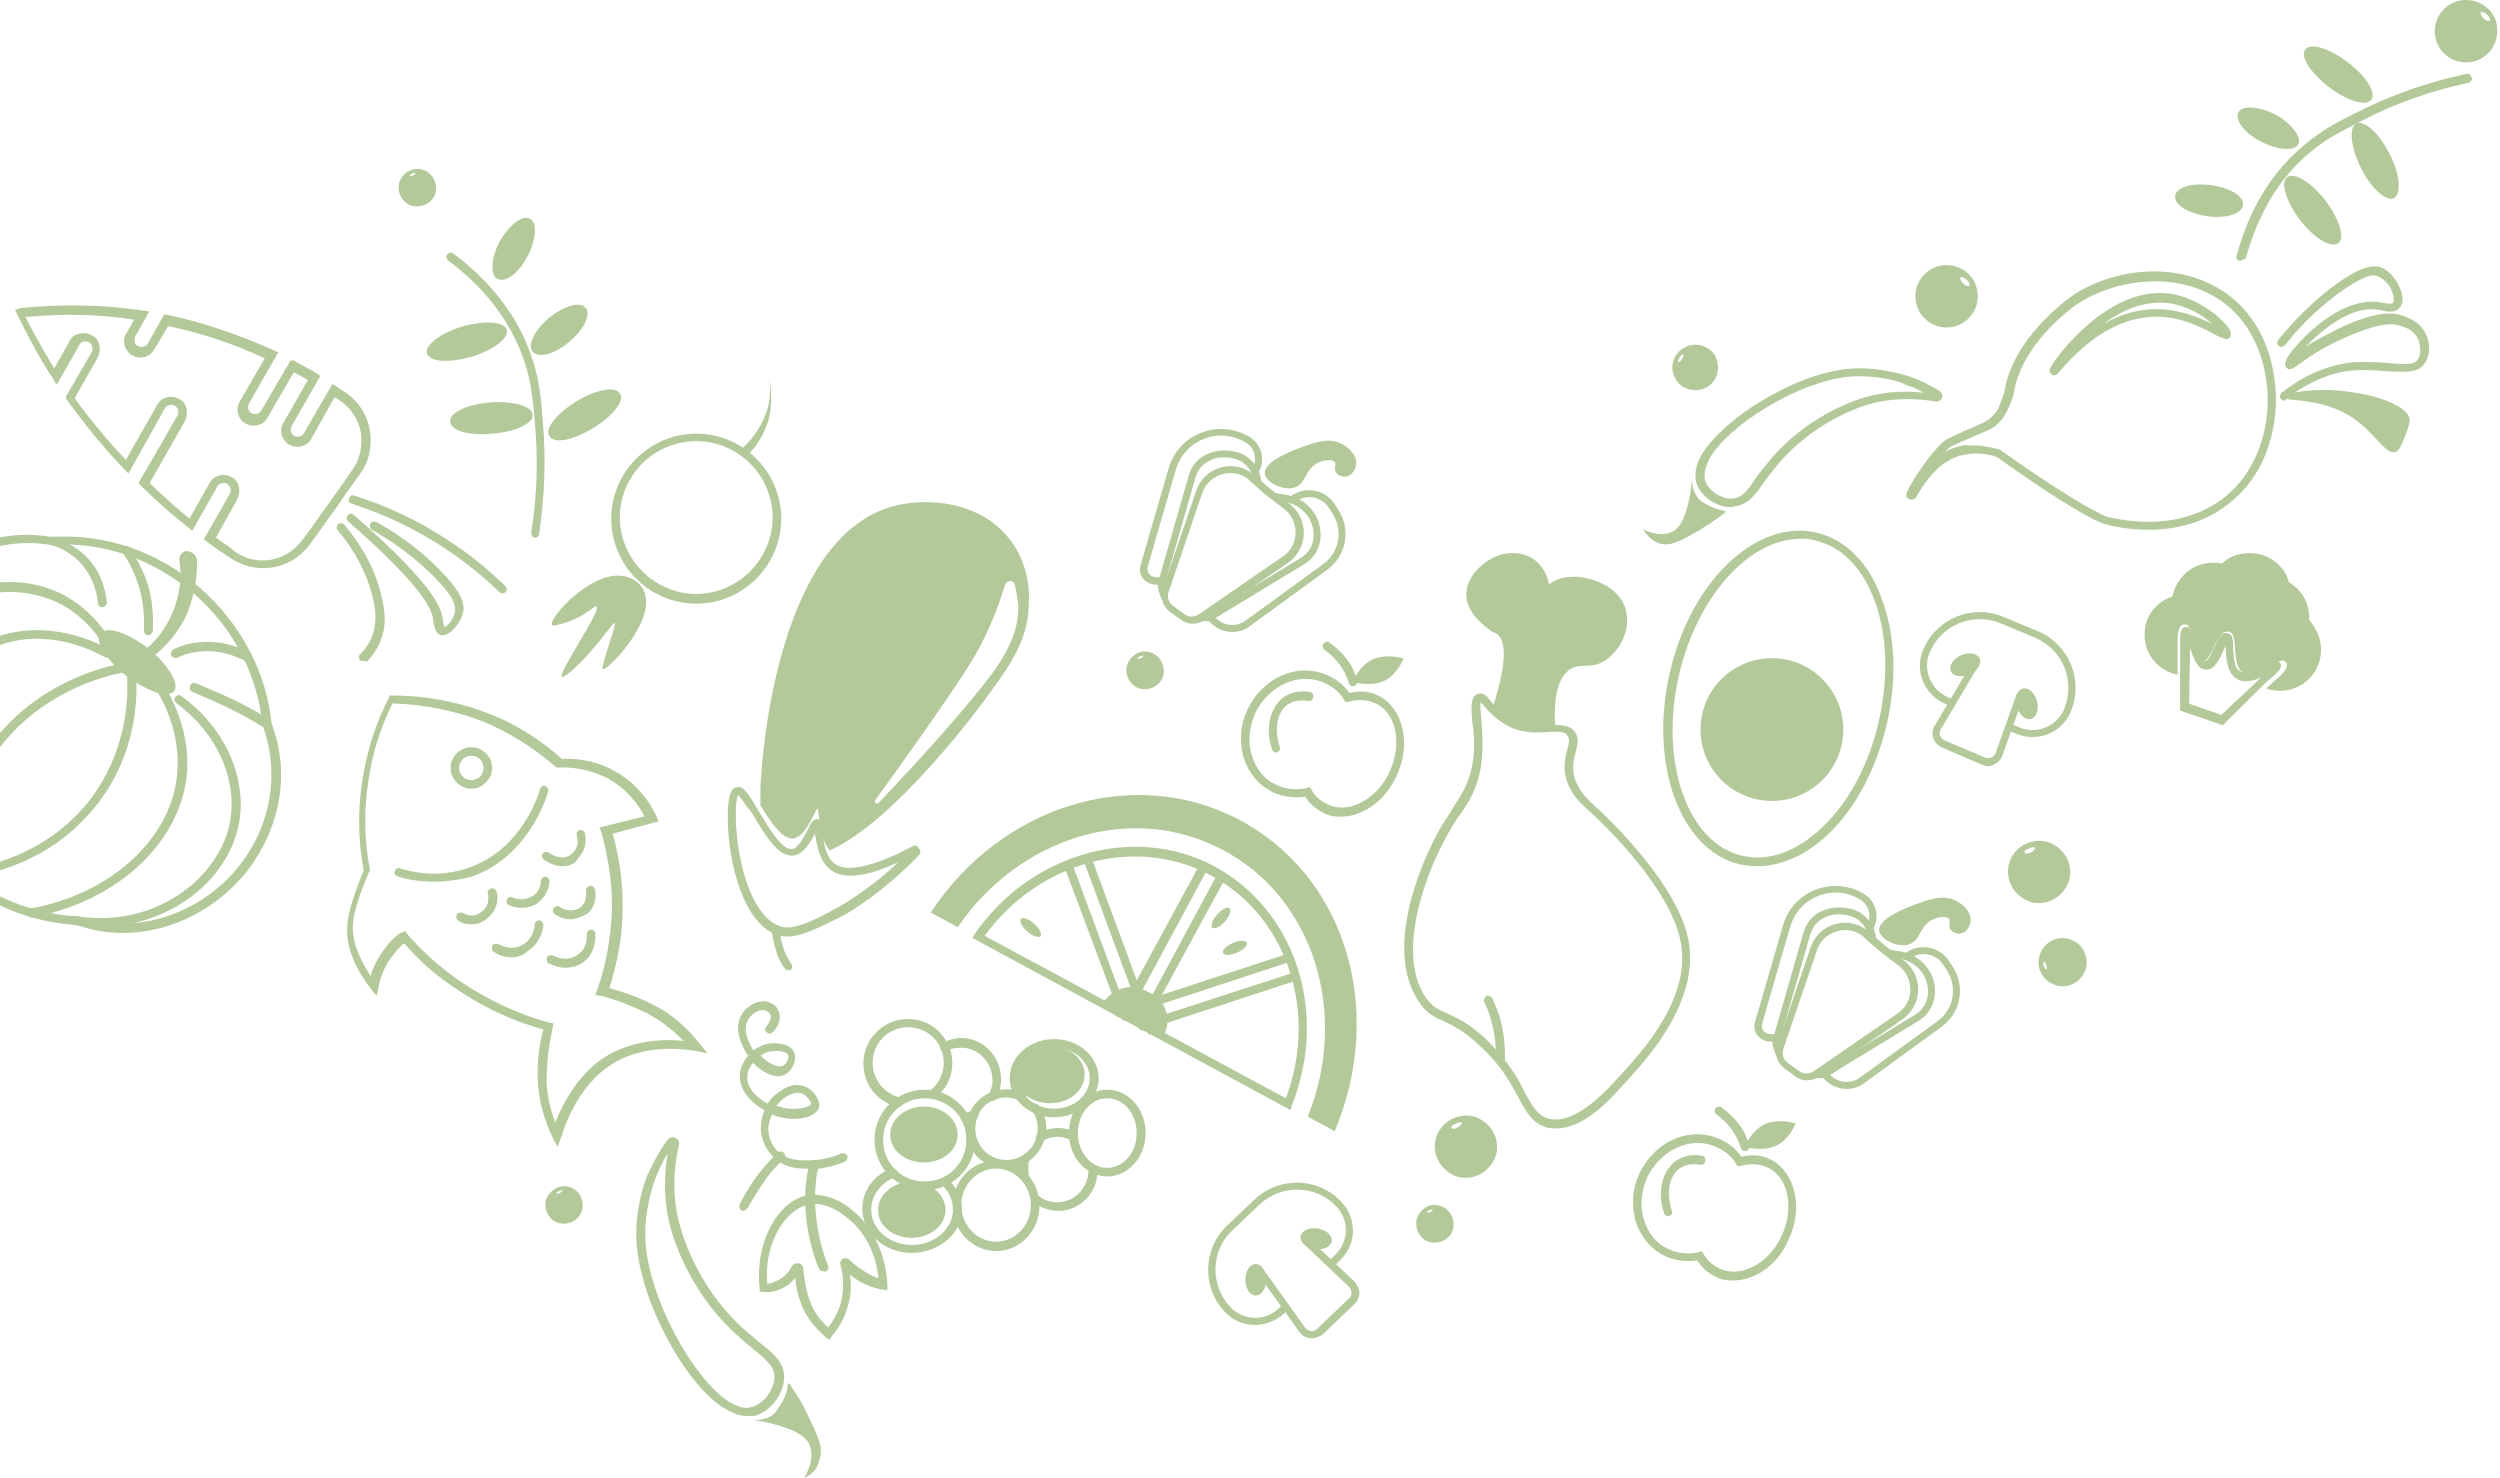 <svg xmlns="http://www.w3.org/2000/svg" width="697" height="412" fill="none">
<path d="M155.407 319.7l-1.5-2.9c-2.2-4.8-3.6-9.7-3.9-14.5-.5-6.5.7-12.6 1.5-15.3-9-2.4-17.4-6.5-25.2-11.9-5.1-3.4-9.7-7.5-13.6-12.1-1 .7-1.7 1.5-2.4 2.4-1.7 1.9-3.9 5.1-4.8 9.9l-.5 2.4-1.5-1.9c-5.3-6.8-7.5-13.3-6.5-19.4.7-4.8 3.6-11.9 4.4-13.6-1.5-8-1.7-16.2-.5-24.5 1.2-8.2 3.6-16.2 7.5-23.7l.2-.7h.7c9.4 0 18.4 1.7 27.1 5.1 7.5 2.9 14.3 7.3 20.3 12.6 3.4-.2 8.5.2 13.8 2.9 7.5 3.9 11.1 9.9 12.6 13.3l.5 1.2-12.8 3.4c2.2 7.8 3.1 15.7 2.7 23.5-.2 6.8-1.7 13.3-3.6 19.6 3.6 1 8 2.4 12.1 4.6 5.1 2.4 9.4 6.3 13.1 10.9l2.2 2.7-3.4-.7c-.2 0-12.8-2.7-22.8 3.4-10.7 6.3-14.5 20.1-14.5 20.3l-1.2 3zm-42.4-60.1l.7 1c4.1 4.8 9 9 14 12.6 7.8 5.3 16.2 9.4 25.4 11.9l1.2.2-.2 1.2s-1.9 7.8-1.7 15.5c.2 3.6 1 7.3 2.4 10.9 1.9-4.6 6.3-13.8 14.5-18.6 7.8-4.6 16.7-4.6 21.3-4.1-3.1-3.1-6.5-5.8-10.4-7.8-4.6-2.2-9-3.9-12.8-4.8l-1.5-.2.5-1.2c2.4-6.5 3.6-13.3 4.1-20.3.5-8-.7-16.2-2.9-24l-.5-1.2 12.6-3.1c-1.7-3.1-4.8-7.8-10.9-10.9-5.1-2.4-9.9-2.9-13.1-2.7h-.3l-.5-.2c-6.1-5.3-12.6-9.4-20.1-12.6-8-3.1-16.7-4.8-25.4-5.1-3.4 7-5.8 14.5-6.8 22.3-1.2 8-1 16 .5 24v.5l-.2.2s-3.6 8-4.4 13.3c-.7 4.8 1 9.9 4.8 15.7 1.2-3.9 3.1-6.5 4.6-8.5 1-1.2 2.2-2.4 3.6-3.4l1.5-.6z" fill="#B4C99A"/><path d="M121.007 245.8c-4.4 0-8-.7-10.2-1.5-.7-.2-1-1-.7-1.5.2-.7 1-1 1.5-.7 3.6 1.2 11.1 2.7 19.1-.2 14.8-5.1 19.4-20.3 19.9-22 .2-.7 1-1 1.5-.7.5.2 1 1 .7 1.5-.5 1.9-5.6 18.2-21.3 23.7-3.7 1-7.4 1.4-10.5 1.4zM131.407 257.7c-1.2 0-2.7-.2-3.6-1-.5-.2-.7-1-.5-1.7.2-.5 1-.7 1.7-.5 1.7 1 3.6 1 5.1-.2 1.7-1 2.4-3.1 1.9-5.1-.2-.7.2-1.2 1-1.5.7-.2 1.2.2 1.5 1 .7 2.9-.5 5.8-2.9 7.5-1.5 1.3-3 1.5-4.2 1.5zM145.407 253.1c-1.2 0-2.4-.2-3.4-.7-.7-.2-1-1-.7-1.5.2-.7 1-1 1.5-.7 2.4 1 4.8.5 6.5-1 1.2-1.2 1.5-2.7 1.5-3.6 0-.7.7-1.2 1.2-1.2.7 0 1.2.7 1.2 1.2 0 1.2-.5 3.4-2.2 5.1-1.4 1.7-3.4 2.4-5.6 2.4zM156.807 241.5c-1.7 0-3.6-.7-5.3-1.9-.5-.5-.5-1.2-.2-1.7.5-.5 1.2-.5 1.7-.2 2.2 1.7 5.1 1.9 6.8 0 1.2-1.2 1.5-2.9 1-4.8-.2-.7.2-1.2.7-1.5.7-.2 1.2.2 1.5.7.7 2.7 0 5.3-1.7 7-.8 1.7-2.5 2.4-4.5 2.4zM159.007 256.3c-1.5 0-3.1-.5-4.4-1.5-.5-.5-.7-1.2-.2-1.7.5-.5 1.2-.7 1.7-.2 1.9 1.2 4.4 1.2 5.8 0 1.2-1 1.7-2.7 1.5-4.4-.2-.7.2-1.2 1-1.5.7-.2 1.2.2 1.5 1 .5 2.4-.2 5.1-2.2 6.8-1.5.7-3 1.5-4.7 1.5zM142.508 266.9c-1.7 0-3.4-.5-4.8-1.5-.5-.2-.7-1.2-.5-1.7.2-.5 1.199-.7 1.699-.5 2.2 1.2 4.801 1.5 6.801.2 3.1-1.7 3.399-5.3 3.399-5.6 0-.7.5-1.2 1.2-1.2s1.201.7 1.201 1.2-.501 5.1-4.601 7.5c-1.5 1.4-2.899 1.6-4.399 1.6zM157.607 269.8c-1.5 0-3.1-.5-4.6-1.2-.5-.2-.7-1-.5-1.7.2-.5 1-.7 1.7-.5 2.7 1.5 5.6 1 7.5-.7 2.2-1.9 1.9-4.8 1.9-5.3 0-.7.5-1.2 1.2-1.2s1.2.5 1.2 1.2.2 4.6-2.7 7.3c-1.4 1.4-3.6 2.1-5.7 2.1zM131.407 219.9c-3.1 0-5.8-2.7-5.8-5.8 0-3.1 2.7-5.8 5.8-5.8 3.1 0 5.8 2.7 5.8 5.8 0 3.1-2.7 5.8-5.8 5.8zm0-9.2c-1.9 0-3.4 1.5-3.4 3.4s1.5 3.4 3.4 3.4 3.4-1.5 3.4-3.4-1.5-3.4-3.4-3.4zM208.407 394.8c-2.9 0-5.8-1.5-9.2-4.1-10.4-8.7-22.3-31.5-21.8-47.7.2-8.5 3.1-15.7 3.4-16 1.5-3.1 3.1-6.3 5.3-9.2.5-.7 1.5-1 2.2-.5.7.2 1.2 1.2 1 1.9-1.9 8.2-1.7 16.2.5 23.3 1.2 4.1 5.8 17.9 18.4 28.8 1.2 1 2.4 1.9 3.4 2.9 3.9 2.9 7 5.6 7 9.7 0 4.8-3.9 9.9-8.5 10.9-.5-.2-1.2 0-1.7 0zm-22.3-73.1c-1.2 1.9-2.2 3.9-3.1 6.1 0 0-2.9 7-3.1 15.3-.5 15.3 11.1 37.5 20.8 45.8 3.4 2.9 6.3 4.1 8.7 3.4 3.4-.7 6.5-4.8 6.5-8.5 0-2.9-2.7-5.1-6.3-8-1.2-1-2.2-1.9-3.4-2.9-13.1-11.4-17.9-25.9-19.1-30-1.9-6.7-2.2-13.7-1-21.2z" fill="#B4C99A"/><path d="M224.207 412c.5-.7 3.1-5.3 1.5-9.2-1.5-3.1-5.3-4.4-9.4-5.6-2.7-.7-4.8-1.2-6.3-1.2 4.1-.2 5.8-1.5 6.5-2.7 1.7-2.4 3.1-4.8 3.1-7.3 0-.2.5-.5.5-.2 2.4 3.4 4.1 6.5 5.1 8.7 2.9 6.1 4.6 9.4 3.1 12.8-.5 2.8-2.7 4.2-4.1 4.7zM482.607 141.4c-4.1 0-8.7-3.1-9.7-7-.7-2.9.2-6.3 3.1-9.9 7.3-9.7 27.1-21.6 41.7-21.8 7.5-.2 14.3 2.2 14.5 2.2 2.9 1 5.8 2.4 8.5 4.1.7.5 1 1.2.7 1.9-.2.7-1 1.2-1.9 1-7.5-1.2-14.3-.7-20.6 1.5-3.4 1.2-15.7 6.1-24.7 17.9-1 1.2-1.7 2.2-2.4 3.1-2.4 3.6-4.6 6.5-8.5 6.8-.2.2-.5.2-.7.2zm36.1-36.5h-1c-13.6.2-32.7 11.6-39.7 20.8-2.2 3.1-3.1 5.8-2.7 8 .7 2.9 4.6 5.6 7.8 5.3 2.7-.2 4.4-2.7 6.5-5.8.7-1 1.5-2.2 2.4-3.1 9.4-12.4 22.3-17.4 25.9-18.7 5.6-1.9 11.9-2.7 18.4-1.9-1.7-1-3.1-1.7-5.1-2.2-.2-.5-6-2.4-12.5-2.4z" fill="#B4C99A"/><path d="M458.107 147.5c.7.5 4.8 2.4 8.2.7 2.7-1.5 3.6-4.8 4.6-8.7.5-2.4.7-4.4.7-5.6.5 3.6 1.7 5.1 2.7 5.8 2.2 1.5 4.4 2.4 6.5 2.7.2 0 .2.2.2.5-2.9 2.2-5.6 3.9-7.5 5.1-5.1 2.9-8.2 4.6-11.1 3.4-2.1-.8-3.5-2.4-4.3-3.9zM231.207 373.5l-1-.7c-3.1-2.7-5.599-5.8-6.799-9.2-1-2.4-1.501-5.1-1.701-7.3-.7.7-1.5 1.7-2.4 2.2-2.7 1.7-5.1 1.9-6.5 1.7h-1v-1c-1.5-13.6 5.601-24.5 13.101-25.9 3.6-.7 8.2.5 12.1 3.6 6.1 4.6 9.9 12.4 10.4 21.1v1.7l-1.701-.2c-1.2-.2-2.7-.7-3.9-1.2-1.7-.7-3.399-1.7-4.799-2.9.2 2.4.5 5.1-.5 8.2-1 4.4-3.401 7.5-4.801 9.2l-.5.7zm-8.699-21.3h.199c.7.2 1.201.7 1.201 1.2.2 1.7.699 6.3 1.899 9.4 1 2.7 2.701 5.1 5.101 7.3 1.2-1.7 2.9-4.1 3.6-7.3 1-4.1.499-7.8-.201-10.2-.2-.7.001-1.2.701-1.7.5-.2 1.199-.2 1.699.2 1.9 1.9 4.1 3.4 6.5 4.6.5.2 1.201.5 1.701.7-.7-7.3-4.1-13.6-9.4-17.4-3.4-2.7-7.301-3.9-10.201-3.1-6.3 1.2-12.399 10.7-11.399 22 1 0 2.399-.5 3.899-1.5 1.7-1 2.701-2.9 3.101-3.6.4-.4.8-.6 1.6-.6zM224.207 325.8c-2.4 0-5.1-.5-7.5-2.2-2.7-2.2-4.6-5.6-4.6-9 0-1.9.5-3.6 1-5.1-4.1-2.2-7.3-6.1-6.8-10.4.2-1.7 1.2-3.6 2.4-4.8l-.5-.5c-3.1-5.1-2.7-8.5-1.7-10.4 1.2-2.7 4.6-4.8 7.5-4.1.7.2 2.2.7 2.9 2.2 1 1.9.5 4.4-1.5 6.3-.5.5-1.2.5-1.7 0s-.5-1.2 0-1.7c1-1.2 1.5-2.4 1-3.4-.5-.7-1.2-1-1.5-1-1.7-.5-3.9 1.2-4.8 2.9-.7 1.5-1 3.9 1.5 8 0 0 0 .2.2.2 1.5-1 2.9-1.7 4.6-1.9 1.9-.2 5.8 0 6.8 2.7.7 2.2-.7 5.1-2.9 6.1-2.9 1.2-6.3-1-8.7-3.4-.7 1-1.5 2.2-1.5 3.4-.5 3.4 2.4 6.3 5.6 8 .7-1.2 1.7-2.2 2.7-2.9 2.2-1.7 4.4-2.7 6.5-2.2 1.7.2 3.4 1.5 4.4 3.1.7 1.2 1 2.2.7 3.1-1 2.9-6.1 3.6-9.7 2.9-1.2-.2-2.4-.5-3.4-1-.5 1.2-1 2.7-1 4.1 0 2.7 1.5 5.6 3.6 7 2.7 1.9 5.6 1.7 8.7 1.7 2.7-.2 5.3-.7 8-1.9.7-.2 1.2 0 1.7.5.2.7 0 1.2-.5 1.7-2.9 1.2-5.8 1.9-8.7 2.2-.9-.2-1.9-.2-2.8-.2zm-7.8-17.5c1 .2 1.7.5 2.7.7 3.1.5 6.5-.2 7-1.2 0-.2 0-.7-.5-1.2-.7-1-1.7-1.9-2.9-1.9-1.2-.2-2.9.5-4.4 1.7-.7.5-1.2 1.2-1.9 1.9zm-4.4-14c1.9 1.9 4.4 3.4 6.1 2.9 1.2-.5 1.9-2.2 1.7-2.9-.2-1-2.4-1.5-4.4-1.2-1.2 0-2.4.5-3.4 1.2z" fill="#B4C99A"/><path d="M207.208 337.6c-.2 0-.5 0-.5-.2-.5-.2-.7-1-.5-1.7 1.5-2.7 2.9-5.3 4.8-7.8 1.7-2.2 3.6-4.4 5.8-6.5.5-.5 1.2-.5 1.7 0s.5 1.2 0 1.7c-1.9 1.9-3.9 3.9-5.301 6.1-1.7 2.4-3.099 4.8-4.599 7.3-.7.9-.9 1.1-1.4 1.1zM229.507 354.4c-.5 0-1-.2-1.2-.7-1.9-4.6-3.1-9.7-3.6-14.8-.5-4.8-.2-9.9 1-14.5.2-.7.7-1 1.5-1 .7.2 1 .7 1 1.5-1 4.6-1.2 9.2-.7 14 .5 4.8 1.5 9.4 3.4 14 .2.7 0 1.2-.7 1.7-.5-.2-.5-.2-.7-.2zM308.707 328c-5.8 0-10.7-5.3-10.7-12.1s4.8-12.1 10.7-12.1c5.8 0 10.7 5.3 10.7 12.1 0 6.7-4.9 12.1-10.7 12.1zm0-21.8c-4.6 0-8.2 4.4-8.2 9.7 0 5.3 3.6 9.7 8.2 9.7s8.2-4.4 8.2-9.7c0-5.4-3.6-9.7-8.2-9.7zM250.607 308.6h-.2c-5.8-1.2-9.7-6.3-9.7-12.1 0-6.8 5.6-12.4 12.4-12.4 5.1 0 9.4 2.9 11.4 7.5.7 1.5 1 3.1 1 4.8 0 3.9-1.7 7.3-4.8 9.7-.5.5-1.2.2-1.7-.2-.5-.5-.2-1.2.2-1.7 2.4-1.9 3.9-4.8 3.9-7.8 0-1.2-.2-2.7-.7-3.9-1.5-3.6-5.1-6.1-9.2-6.1-5.6 0-9.9 4.4-9.9 9.9 0 4.6 3.1 8.7 7.8 9.7.5 0 1 .5 1 1.2-.3.6-1.1 1.4-1.5 1.4zM280.408 325.8c-6.1 0-11.1-4.8-11.1-11.1 0-1.5.2-3.1 1-4.4 1.2-2.7 3.4-4.8 6.1-5.8 2.9-1.2 6.3-1 9 .2.5.2 1 1 .5 1.7-.2.5-1 .7-1.7.5-2.2-1.2-4.8-1.2-7-.2-2.2.7-3.9 2.4-4.6 4.6-.5 1-.7 2.2-.7 3.4 0 4.8 3.9 8.7 8.7 8.7 4.8 0 8.7-3.9 8.7-8.7 0-1.9-.5-3.6-1.7-5.1-.5-.5-.2-1.2.2-1.7.5-.5 1.2-.2 1.7.2 1.5 1.9 2.2 4.1 2.2 6.5-.2 6.3-5.3 11.2-11.3 11.2z" fill="#B4C99A"/><path d="M277.707 348.8c-6.5 0-12.1-5.6-12.1-12.6s5.3-12.6 12.1-12.6 12.1 5.6 12.1 12.6c0 6.8-5.3 12.6-12.1 12.6zm0-23c-5.3 0-9.7 4.6-9.7 10.2s4.4 10.2 9.7 10.2c5.3 0 9.7-4.6 9.7-10.2s-4.4-10.2-9.7-10.2z" fill="#B4C99A"/><path d="M285.407 329.2c-.5 0-1-.5-1.2-1-.2-.7-.2-1.5-.2-2.2 0-1 .2-1.9.5-2.9 0-.5.5-1 1.2-1s1.2.5 1.2 1.2v.2c-.2.7-.2 1.7-.2 2.4 0 .5 0 1.2.2 1.7-.2.8-.5 1.3-1.5 1.6zM295.108 337.6c-2.9 0-5.6-1.2-7.8-3.1l1.7-1.7c1.5 1.7 3.6 2.4 5.8 2.4 4.8 0 8.7-4.1 8.7-9.2 0-.7.5-1.2 1.2-1.2s1.2.5 1.2 1.2c.4 6.3-4.7 11.6-10.8 11.6zM290.007 318.3c-.5 0-.7-.2-1-.5-.2-.5-.2-1.2.2-1.7 3.1-1.9 7.3-2.2 10.4-.5.5.2.7 1 .5 1.7-.2.5-1 .7-1.7.5-2.4-1.2-5.6-1.2-8 .5.1-.3-.1 0-.4 0zM293.907 311.5c-6.8 0-12.4-4.8-12.4-10.9 0-6.1 5.6-10.9 12.4-10.9 6.8 0 12.4 4.8 12.4 10.9 0 6-5.6 10.9-12.4 10.9zm0-19.4c-5.3 0-9.9 3.9-9.9 8.5s4.4 8.5 9.9 8.5c5.6 0 9.9-3.9 9.9-8.5s-4.3-8.5-9.9-8.5zM254.207 349.3c-7.8 0-13.8-5.6-13.8-12.4 0-4.8 3.1-9.2 8-11.1.7-.2 1.2 0 1.7.7.2.7 0 1.2-.7 1.7-3.9 1.7-6.5 5.1-6.5 9 0 5.6 5.1 9.9 11.4 9.9 6.3 0 11.4-4.6 11.4-9.9 0-2.7-1.2-5.1-3.1-6.8-.5-.5-.5-1.2 0-1.7s1.2-.5 1.7 0c2.4 2.4 3.9 5.3 3.9 8.7 0 6.3-6.3 11.9-14 11.9zM269.008 312.7c-.7 0-1.2-.5-1.2-1 0-.7.5-1.2 1-1.5.7 0 1.5-.2 2.2-.5.7-.2 1.2 0 1.7.7.2.7 0 1.2-.7 1.7-1.1.1-2.1.6-3 .6zM276.708 306.9h-.5c-.5-.2-1-1-.5-1.7.5-1.2 1-2.4 1-3.9 0-5.1-3.9-9.2-8.7-9.2-1.5 0-2.9.2-4.1 1-.5.2-1.2.2-1.7-.5-.2-.5 0-1.2.5-1.7 1.7-1 3.4-1.5 5.3-1.5 6.1 0 11.1 5.1 11.1 11.6 0 1.7-.5 3.4-1.2 5.1-.2.5-.7.8-1.2.8z" fill="#B4C99A"/><path d="M257.808 331.8c-7.8 0-14-6.3-14-14 0-7.8 6.3-14 14-14s14 6.3 14 14c.1 7.7-6.2 14-14 14zm0-25.6c-6.3 0-11.6 5.1-11.6 11.6s5.1 11.6 11.6 11.6 11.6-5.1 11.6-11.6c.1-6.6-5.3-11.6-11.6-11.6z" fill="#B4C99A"/><path d="M257.607 324.1c5.2 0 9.4-3.5 9.4-7.8s-4.2-7.8-9.4-7.8-9.4 3.5-9.4 7.8c-.1 4.3 4.2 7.8 9.4 7.8zM254.207 345.1c5.2 0 9.4-3.5 9.4-7.8s-4.2-7.8-9.4-7.8-9.4 3.5-9.4 7.8c-.1 4.4 4.2 7.8 9.4 7.8zM292.707 307.6c5.4 0 9.7-3.6 9.7-8s-4.3-8-9.7-8c-5.4 0-9.7 3.6-9.7 8s4.4 8 9.7 8zM483.107 357c-1.7 0-3.4-.2-5.1-1.2-1.9-1-3.6-2.4-4.8-4.4-3.1.5-6.3 0-9-1.2-3.9-1.9-6.8-5.3-8.2-9.7-1.2-4.4-1-9.2 1.2-13.6 4.4-9 14.3-13.1 22.5-9.2 2.2 1 4.4 2.7 5.8 4.8 2.9-.7 5.6-.5 8 .7 7 3.4 9.4 13.6 5.1 22.5-3.1 7.2-9.4 11.3-15.5 11.3zm-8.7-8.2l.5.7c1 1.9 2.4 3.1 4.4 4.1 5.8 2.9 13.8-1.2 17.4-9 3.6-7.8 1.9-16.5-3.9-19.1-2.2-1-4.6-1.2-7.3-.5l-1 .2-.5-.7c-1.2-2.2-3.1-3.6-5.3-4.6-7-3.4-15.5.5-19.4 8.2-1.7 3.9-2.2 8-1 11.9 1.2 3.9 3.6 6.8 6.8 8.2 2.4 1.2 5.3 1.5 8.2 1l1.1-.4z" fill="#B4C99A"/><path d="M465.208 339.1c-.5 0-1-.2-1.2-.7-2.2-6.1-.5-12.4 3.6-15 2.4-1.5 5.1-1.5 6.8-1.2.7 0 1.2.7 1 1.5 0 .7-.7 1.2-1.5 1-1.5-.2-3.4-.2-5.1.7-3.4 1.9-4.4 7-2.7 12.1.2.7 0 1.2-.7 1.5 0 .1-.2.1-.2.1zM500.607 313.2s-1.7 4.6-5.6 6.3c-3.9 1.7-8.5.2-8.5.2s1.7-4.6 5.6-6.3c3.9-1.7 8.5-.2 8.5-.2z" fill="#B4C99A"/><path d="M486.507 320.9c-.5 0-1-.2-1.2-1-.5-1.9-1.5-3.6-2.7-5.3-1.2-1.5-2.4-2.7-4.1-3.9-.5-.5-.7-1.2-.2-1.7.5-.5 1.2-.7 1.7-.2 1.7 1.2 3.4 2.7 4.6 4.4 1.5 1.7 2.4 3.9 3.1 6.1.2.7-.2 1.2-.7 1.5-.2.1-.2.1-.5.1zM373.807 227.7c-1.7 0-3.4-.2-5.1-1.2-1.9-1-3.6-2.4-4.8-4.4-3.1.5-6.3 0-9-1.2-3.9-1.9-6.8-5.3-8.2-9.7-1.2-4.4-1-9.2 1.2-13.6 4.4-9 14.3-13.1 22.5-9.2 2.2 1 4.4 2.7 5.8 4.8 2.9-.7 5.6-.5 8 .7 7 3.4 9.4 13.6 5.1 22.5-3.1 6.9-9.4 11.3-15.5 11.3zm-8.7-8.3l.5.7c1 1.9 2.4 3.1 4.4 4.1 5.8 2.9 13.8-1.2 17.4-9 3.6-7.8 1.9-16.5-3.9-19.1-2.2-1-4.6-1.2-7.3-.5l-1 .2-.5-.7c-1.2-2.2-3.1-3.6-5.3-4.6-7-3.4-15.5.5-19.4 8.2-1.7 3.9-2.2 8-1 11.9 1.2 3.9 3.6 6.8 6.8 8.2 2.4 1.2 5.3 1.5 8.2 1l1.1-.4z" fill="#B4C99A"/><path d="M355.907 209.8c-.5 0-1-.2-1.2-.7-2.2-6.1-.5-12.4 3.6-15 2.4-1.5 5.1-1.5 6.8-1.2.7 0 1.2.7 1 1.5 0 .7-.7 1.2-1.5 1-1.5-.2-3.4-.2-5.1.7-3.4 1.9-4.4 7-2.7 12.1.2.7 0 1.2-.7 1.5l-.2.1zM391.307 183.6s-1.7 4.6-5.6 6.3c-3.9 1.7-8.5.2-8.5.2s1.7-4.6 5.6-6.3c3.9-1.7 8.5-.2 8.5-.2z" fill="#B4C99A"/><path d="M377.207 191.3c-.5 0-1-.2-1.2-1-.5-1.9-1.5-3.6-2.7-5.3-1.2-1.5-2.4-2.7-4.1-3.9-.5-.5-.7-1.2-.2-1.7.5-.5 1.2-.7 1.7-.2 1.7 1.2 3.4 2.7 4.6 4.4 1.5 1.7 2.4 3.9 3.1 6.1.2.7-.2 1.2-.7 1.5-.2.1-.2.1-.5.1zM219.807 270.5c-.5 0-.7-.2-1-.5-1-1.2-1.7-2.7-2.2-4.1-.7-2.2-1.2-4.4-1.5-6.8 0-.7.5-1.2 1.2-1.2.5 0 1.2.5 1.2 1.2 0 2.2.5 4.1 1.2 6.1.5 1.2 1.2 2.4 1.9 3.6.5.5.2 1.2-.2 1.7h-.6z" fill="#B4C99A"/><path d="M219.607 261.1c-.7 0-1.5 0-2.2-.2-10.2-2.7-14.3-20.6-14.5-32-.2-8.7 1.7-9.4 2.4-9.4 1.9-.7 3.6 2.2 6.3 6.8 2.7 4.4 6.5 10.9 9.2 10.4 1.9-.2 3.6-3.9 4.6-5.8.7-1.7 1.2-2.2 1.9-2.4l.5-.2.5.2c.7.5.7 1.2 1 2.9.2 2.7.7 7.5 3.4 9.4 3.9 3.1 13.6-.5 21.6-4.8.7-.5 1.5-.2 1.9.5.5.7.5 1.5 0 1.9-2.9 3.1-10.9 10.9-20.8 16.7-7.1 3.6-12 6-15.8 6zm-13.8-39.5c-1 1.7-1.2 12.1 1.7 22.3 2.4 8.2 6.1 13.3 10.4 14.5 3.1.7 7.3-.7 16-5.6 6.8-3.9 12.6-8.7 16.5-12.4-6.5 3.1-14.8 5.6-19.1 1.9-2.9-2.4-3.6-6.8-4.1-9.9-1.2 2.4-3.1 5.6-5.8 6.1-4.4.7-8.2-5.8-11.6-11.6-1.6-1.9-3.3-4.6-4-5.3z" fill="#B4C99A"/><path d="M279.607 148.2c-8-8.2-20.3-9.2-28.8-7.5-33.9 7-38.5 69.8-38.8 79.2v4.6c2.9 4.8 6.3 9.9 9.4 9.2 3.6-.7 6.1-8.7 6.5-8.2.5.2.2 7.8 3.4 11.6 18.2-8 41.9-40 44.8-44.1 6.8-9.2 10.7-16 10.7-24.7.3-3.1.1-12.8-7.2-20.1zm-34.6 75.6c-.5.5-1.5-.2-1-.7 6.8-9.4 17.9-24.9 24.9-35.6 1-1.7 2.9-4.4 4.8-8.2 3.1-6.1 5.1-11.6 6.5-16.2.5-1.5 2.4-1.5 2.7 0 .5 1.7.7 3.6 1 5.6.2 8.2-4.1 14.5-7 18.7-9.6 12.7-23.7 27.7-31.9 36.4zM344.807 228.2c-29.3-15-65.9-3.4-85.3 26.2l7.5 4.1c17-24.9 48.2-34.9 73.4-21.8 25.9 13.3 35.8 45.8 24.2 74.6l7.5 4.1c14.3-34 3-71.7-27.3-87.2z" fill="#B4C99A"/><path d="M359.807 309.5l-88.7-48 .7-1.2c15.5-22.3 44.1-30.5 66.1-19.1 23 11.9 32.7 40.7 22.3 66.9l-.4 1.4zm-85.3-48.6l84 45.3c9.2-24.7 0-51.4-21.6-62.5-20.7-10.7-47.3-3.4-62.4 17.2z" fill="#B4C99A"/><path d="M313.807 284.6c-.5 0-1-.2-1.2-.7l-.5-1.2-15.3-40.9c-.2-.7 0-1.2.7-1.5.7-.2 1.2 0 1.5.7l15.7 42.4c.2.7 0 1.2-.7 1.5 0-.3 0-.3-.2-.3zM321.008 288.5c-.5 0-1-.2-1.2-.7l-4.1-11.1-13.6-36.8c-.2-.7 0-1.2.7-1.5.7-.2 1.2 0 1.5.7l17.7 48c.2.7 0 1.2-.7 1.5 0-.1 0-.1-.3-.1z" fill="#B4C99A"/><path d="M318.907 287.3c-1 0-1.5-.5-1.5-1.2 0-.5.5-1 1-1.2l1.5-.5 40.9-13.3c.7-.2 1.2.2 1.5.7.2.7-.2 1.2-.7 1.5l-42.7 14zM312.107 283.6c-.5 0-1-.2-1.2-.7-.2-.7.2-1.2.7-1.5l9.4-3.1 38-12.4c.7-.2 1.2.2 1.5.7.2.7-.2 1.2-.7 1.5l-47.2 15.5h-.5z" fill="#B4C99A"/><path d="M313.107 284.1c-.2 0-.5 0-.5-.2-.5-.2-.7-1-.5-1.7l22.5-41.4c.2-.5 1-.7 1.7-.5.5.2.7 1 .5 1.7l-22.3 41.4c-.5.5-1 .7-1.4.7zM318.107 287c-.2 0-.5 0-.5-.2-.5-.2-.7-1-.5-1.7l3.4-6.3 18.9-35.1c.2-.5 1-.7 1.7-.5.5.2.7 1 .5 1.7l-22.5 41.4c-.2.5-.5.7-1 .7z" fill="#B4C99A"/><path d="M320.607 276.8l-1-.5c-4.4-2.4-9.9-.7-12.4 3.9l17 9c2.7-4.6 1-10.2-3.6-12.4zM290.107 261c.5-.6-.3-2.2-1.8-3.5-1.5-1.3-3.2-1.9-3.7-1.3-.5.6.3 2.2 1.8 3.5 1.5 1.3 3.2 1.9 3.7 1.3zM341.507 256.9c1.3-1.5 1.9-3.2 1.3-3.7-.6-.5-2.2.3-3.5 1.8-1.3 1.5-1.9 3.2-1.3 3.7.6.4 2.2-.3 3.5-1.8zM344.907 265.6c1.8-.8 3.1-2.1 2.7-2.8-.3-.7-2.1-.7-3.9.1-1.8.8-3.1 2.1-2.7 2.8.3.7 2 .7 3.9-.1zM73.307 158.4c-3.1 0-6.3-1-9.2-2.9-2.2-1.5-4.4-2.9-6.3-4.4l-1-.7 7.3-12.8c.2-.2.2-.7.2-1 0-.7-.5-1.5-1-1.7-1-.5-2.2-.2-2.7.7l-7 12.4-1.2-1c-4.6-3.6-9-7.5-13.1-11.6l-.7-.7 10.9-18.9c.2-.2.2-.7.2-1 0-.7-.5-1.5-1-1.7-1-.5-2.2-.2-2.7.7l-10.2 18.2-1.2-1.2c-5.8-6.1-11.1-12.6-16-19.4l-.2-.2v-.8l.2-.2 7-12.1c.2-.2.2-.7.2-1 0-.7-.5-1.5-1-1.7-.5-.2-1-.2-1.5-.2-.5.2-1 .5-1.2 1l-6.3 11.1-1-1.7c-3.9-5.8-7-11.9-9.9-17.7l-.7-1.5 1.5-.5c11.6-1.2 23-1 34.2.7l1.7.2-3.9 7c-.2.5-.2 1-.2 1.5.2.5.5 1 1 1.2 1 .5 2.2.2 2.7-.7l4.6-8.2 1 .2c10.2 2.2 20.1 5.6 29.6 9.9l1.2.5-8.2 14.3c-.5 1-.2 2.2.7 2.7 1 .5 2.2.2 2.7-.7l8.2-14h1l.2.2c2.2 1.2 4.1 2.2 6.1 3.4l1 .7-8 14c-.5 1-.2 2.2.7 2.7 1 .5 2.2.2 2.7-.7l8-13.8 1 .7c1 .7 1.9 1.2 2.9 1.9 3.4 2.4 5.8 6.1 6.5 10.4.7 4.4-.2 8.7-2.7 12.1-2.2 3.1-4.6 6.3-6.8 9.7-2.4 3.1-4.6 6.5-7 9.7-3.4 4.7-8.3 6.9-13.3 6.9zm-13.1-8.5c1.7 1.2 3.6 2.4 5.3 3.9 6.3 4.4 14.5 2.7 18.9-3.4 2.4-3.1 4.6-6.5 7-9.7 2.2-3.1 4.6-6.3 6.8-9.7 2.2-2.9 2.9-6.8 2.4-10.4-.7-3.6-2.7-6.8-5.6-8.7-.5-.5-1-.7-1.7-1.2l-6.5 11.6c-1.2 2.2-3.9 2.9-6.1 1.7-1-.5-1.7-1.5-2.2-2.7-.2-1.2-.2-2.4.5-3.4l6.8-11.9c-1.2-.7-2.4-1.5-3.9-2.2l-7.3 12.6c-1.2 2.2-3.9 2.9-6.1 1.7-2.2-1.2-2.9-3.9-1.7-6.1l7-12.1c-8.7-4.1-17.7-7-26.9-9l-3.9 6.5c-1.2 2.2-3.9 2.9-6.1 1.7-1-.5-1.7-1.5-2.2-2.7-.2-1.2-.2-2.4.5-3.4l2.2-3.9c-9.9-1.5-20.1-1.7-30.3-.7 2.4 4.8 5.1 9.4 8 14.3l4.4-7.8c.5-1 1.5-1.7 2.7-1.9 1.2-.2 2.4-.2 3.4.5 1.5.7 2.2 2.2 2.2 3.9 0 .7-.2 1.5-.5 2.2l-6.5 11.4c4.4 6.1 9.2 11.9 14.3 17.2l8.7-15.3c1.2-2.2 3.9-2.9 6.1-1.7 1.5.7 2.2 2.2 2.2 3.9 0 .7-.2 1.5-.5 2.2l-9.9 17.4c3.6 3.4 7.3 6.8 11.1 9.9l5.6-9.9c1.2-2.2 3.9-2.9 6.1-1.7 1.5.7 2.2 2.2 2.2 3.9 0 .7-.2 1.5-.5 2.2l-6 10.8zM140.107 165.4c-.2 0-.7 0-.7-.2-4.8-4.6-9.9-8.7-15.5-12.4-8-5.3-16.7-9.4-25.9-12.4-.7-.2-1-1-.7-1.5.2-.7 1-1 1.5-.7 9.4 2.9 18.4 7.3 26.4 12.6 5.6 3.6 10.9 8 15.7 12.6.5.5.5 1.2 0 1.7-.3.3-.5.3-.8.3zM101.408 184.3c-.2 0-.7 0-1-.2-.5-.5-.5-1.2 0-1.7 1.7-1.7 2.9-3.6 3.6-5.8.5-1.7 1.2-4.6 0-9.7-1.5-6.5-4.8-13.1-9.9-19.1-.5-.5-.2-1.2.2-1.7.5-.5 1.2-.2 1.7.2 5.3 6.3 9 13.3 10.4 20.3 1.5 5.8.7 9.2 0 11.1-.7 2.4-2.2 4.8-4.1 6.8-.5-.4-.7-.2-.9-.2zM123.607 177.1h-.7c-1.7-.5-1.9-3.1-2.2-4.4-.2-3.4-4.6-10.7-23.7-27.4-.5-.5-.5-1.2 0-1.7s1.2-.5 1.7 0c16 14 24.2 23.5 24.7 28.8.2 1.9.5 2.4.5 2.4.5 0 2.7-1.9 2.9-4.4.2-1.7-.2-4.1-6.1-9.9-4.8-4.8-10.7-9.2-17-12.8-.5-.2-.7-1-.5-1.7.2-.5 1-.7 1.7-.5 6.5 3.6 12.4 8 17.4 13.1 5.3 5.3 7.5 9 6.8 12.1-.5 2.4-2.4 4.8-3.9 5.8-.6.3-1.1.6-1.6.6zM34.307 260.1c-4.4 0-8.7-.7-12.8-2.2-12.8-.7-25.4-5.8-35.4-14.5-10.4-9.2-17.2-21.6-19.1-34.9-6.1-14.5-2.7-32 8.2-44.3 9.9-11.4 24.9-17 39-14.5 15.3-1 30 4.1 41.9 14.5 11.1 9.9 18.2 23.3 19.6 37.5 5.6 14.5 2.2 31-8.7 43.4-8.8 9.7-20.9 15-32.7 15zm-26.4-108.7c-11.4 0-22.8 5.1-31 14.3-10.4 11.9-13.6 28.3-7.8 41.9v.2c1.9 12.8 8.5 24.7 18.4 33.7 9.4 8.5 21.6 13.3 34.2 14h.2c14.8 5.1 32 .2 43.1-12.1 10.4-11.6 13.3-27.4 8.2-41.2v-.2c-1.5-13.8-8-26.6-18.7-36.1-11.4-9.9-25.7-15-40.2-14h-.4c-1.9-.3-3.9-.5-6-.5z" fill="#B4C99A"/><path d="M48.607 192.6c-1.7 2.2-7.5.2-13.3-4.1-5.6-4.4-9-9.7-7.3-11.9 1.7-2.2 7.5-.2 13.3 4.1 5.6 4.6 8.7 9.9 7.3 11.9z" fill="#B4C99A"/><path d="M54.907 156c.2 5.6-1 11.4-3.4 16.5-2.7 5.1-6.5 9.2-11.1 12.1-.5.2-1.2.2-1.7-.5-.2-.5-.2-1.2.2-1.7 4.1-2.9 7.3-7 9.2-11.6 1.9-4.6 2.7-9.7 1.9-14.5-.2-1.2.7-2.4 1.9-2.7 1.5.2 2.7.9 3 2.4zM74.507 203.2c-.2 0-.5 0-.7-.2-2.7-1.7-5.6-3.4-8.5-4.8-3.6-1.9-7.8-3.6-11.6-5.3-.7-.2-1-1-.7-1.7.2-.7 1-1 1.7-.7 3.9 1.7 8 3.4 11.9 5.3 2.9 1.5 5.8 3.1 8.5 4.8.5.2.7 1.2.5 1.7-.4.7-.9.9-1.1.9zM69.107 184.6c-.2 0-.5 0-.5-.2-2.9-1.5-7.5-3.4-13.1-2.7-2.2.2-4.1.7-6.1 1.7-.7.2-1.2 0-1.7-.7-.2-.7 0-1.2.7-1.7 2.2-1 4.4-1.7 6.8-1.9 6.3-.7 11.4 1.2 14.5 2.9.5.2.7 1 .5 1.7-.1.6-.6.9-1.1.9z" fill="#B4C99A"/><path d="M41.307 177.1c-.7 0-1.2-.7-1.2-1.2.2-4.4-.2-8.7-1.5-12.8-1-3.1-2.4-6.1-4.4-9-.5-.5-.2-1.2.2-1.7.5-.5 1.2-.2 1.7.2 1.9 2.9 3.6 6.1 4.8 9.4 1.5 4.4 1.9 9 1.7 13.8-.1.8-.6 1.3-1.3 1.3zM28.507 169.3c-.7 0-1.2-.5-1.2-1.2-.2-2.2-1.2-7.8-5.8-12.1-2.2-1.9-4.6-3.4-7.5-4.1-.7-.2-1-1-.7-1.5.2-.7 1-1 1.5-.7 3.1 1 6.1 2.7 8.5 4.8 5.1 4.6 6.3 10.7 6.5 13.8-.1.3-.6 1-1.3 1zM-31.893 209.3c-.7 0-1.2-.5-1.2-1.2-1.5-19.9 8-37.8 23-43.6 3.4-1.2 15.5-5.1 28.1 1.5 4.8 2.7 9 6.5 12.1 11.4.2.5.2 1.2-.2 1.7-.5.2-1.2.2-1.7-.2-2.9-4.6-6.8-8-11.1-10.4-9.2-4.8-19.4-3.9-26.2-1.5-14 5.3-23 22.3-21.6 41.2 0 .3-.4 1.1-1.2 1.1z" fill="#B4C99A"/><path d="M-26.792 225.7c-.7 0-1.2-.5-1.2-1.2-1.2-22.3 10.9-42.4 28.8-47.5 12.6-3.6 24.2 1 29.8 4.1.5.2.7 1 .5 1.7-.2.5-1 .7-1.7.5-5.3-2.9-16.2-7.5-28.1-3.9-16.7 4.8-28.3 24-27.1 45.1.2.8-.2 1.2-1 1.2zM8.607 255.8c-.5 0-1-.5-1.2-1 0-.7.2-1.2 1-1.5 22-3.9 38.8-18.9 40.9-36.6 1.2-10.2-2.4-18.9-5.8-24.5-.2-.5-.2-1.2.5-1.7s1.2-.2 1.7.5c3.6 5.8 7.5 15 6.3 25.9-2.5 19-20.2 34.8-43.4 38.9.2 0 .2 0 0 0z" fill="#B4C99A"/><path d="M27.707 258.4c-2.4 0-4.6-.2-7-.5-.7 0-1.2-.7-1-1.5 0-.7.7-1.2 1.5-1 22 3.6 40-10.7 42.9-26.2 2.2-11.9-3.6-24.9-15-33.2-.5-.5-.7-1.2-.2-1.7.5-.5 1.2-.7 1.7-.2 12.1 8.7 18.4 22.8 16 35.6-3.3 16.6-20.2 28.7-38.9 28.7zM-13.193 243.7c-.7 0-1.2-.5-1.2-1.2 0-7.3 1.7-21.1 11.4-34.4 12.6-17.2 30.5-22 37.8-23.3.7 0 1.2.2 1.5 1 0 .7-.2 1.2-1 1.5-6.8 1.2-24.2 5.8-36.3 22.3-9.2 12.6-10.9 26.2-10.9 32.9-.1.7-.6 1.2-1.3 1.2z" fill="#B4C99A"/><path d="M-11.793 244.9c-.7 0-1.2-.5-1.2-1.2s.5-1.2 1.2-1.2c5.1-.2 22.5-2.7 35.6-17.9 12.8-15.5 12.1-33.2 11.4-38.3 0-.7.5-1.2 1-1.5.7 0 1.2.5 1.5 1 .7 5.3 1.7 24-11.9 40-13.8 16.4-32.2 18.6-37.6 19.1zM194.107 168.3c-13.1 0-23.7-10.7-23.7-23.7s10.7-23.7 23.7-23.7c13.1 0 23.7 10.7 23.7 23.7s-10.6 23.7-23.7 23.7zm0-45.3c-11.9 0-21.3 9.7-21.3 21.3 0 11.6 9.7 21.3 21.3 21.3 11.6 0 21.3-9.7 21.3-21.3 0-11.6-9.4-21.3-21.3-21.3z" fill="#B4C99A"/><path d="M214.508 105.8c.7 3.6.7 7.5-.2 11.1-1 3.6-3.1 7.3-5.8 9.9-.5.5-1.2.5-1.7 0s-.5-1.2 0-1.7c2.7-2.4 4.8-5.3 6.3-8.7 1.4-3.1 1.9-6.7 1.4-10.6zM179.407 164.5c-1.2-2.4-3.6-3.4-4.4-3.6-9.2-3.1-22.3 11.6-21.1 13.3.2.5 1.5 0 3.4-.5 5.8-1.7 8.5-5.1 9-4.6 1.5 1-10.9 18.7-9.7 19.6.7.5 5.1-3.6 8-7 4.1-4.6 6.3-8.2 6.8-8 .2.2-.2 1.7-1.5 5.6-1.5 4.8-2.2 7-1.9 7.3 1.2.6 15.5-13.9 11.4-22.1zM489.907 241.5c-1.7 0-3.1-.2-4.8-.5-16.7-3.9-25.4-27.9-19.6-53.3 5.8-25.7 24.2-43.1 40.9-39.2 8.2 1.9 14.8 8.5 18.4 18.9 3.6 9.9 4.1 22.3 1.2 34.6-2.9 12.4-8.7 23.3-16.2 30.5-6.1 5.8-13.1 9-19.9 9zm12.1-91.3c-14.3 0-28.8 16-33.9 38-5.6 24.2 2.4 47 17.7 50.4 7.3 1.7 15.3-1.2 22.5-8.2 7.3-7 12.8-17.4 15.5-29.3 2.7-11.9 2.4-23.7-1-33.2-3.4-9.4-9.2-15.5-16.7-17.2-1.5-.5-2.7-.5-4.1-.5z" fill="#B4C99A"/><path d="M494.007 223.3c11 0 19.9-8.9 19.9-19.9 0-11-8.9-19.9-19.9-19.9-11 0-19.9 8.9-19.9 19.9 0 11 8.9 19.9 19.9 19.9zM542.707 73.9c-4.8 0-8.7 3.9-8.7 8.7 0 4.8 3.9 8.7 8.7 8.7 4.8 0 8.7-3.9 8.7-8.7 0-4.9-3.9-8.7-8.7-8.7zm4.6 5.1c-.7-.7-1-1.5-.7-1.7.2-.2 1 0 1.7.7s1 1.2.7 1.7c-.3.2-1 0-1.7-.7zM687.508 0c-4.8 0-8.7 3.9-8.7 8.7 0 4.8 3.9 8.7 8.7 8.7 4.8 0 8.7-3.9 8.7-8.7.3-4.8-3.8-8.7-8.7-8.7zm4.9 5.1c-.7-.7-1-1.5-.7-1.7.2-.2 1 0 1.7.7s1 1.2.7 1.7c-.5.2-1.3-.2-1.7-.7zM466.607 104.4c1 3.4 4.6 5.1 8 4.1 3.4-1 5.1-4.6 4.1-8-1-3.4-4.6-5.1-8-4.1-3.4 1.2-5.3 4.8-4.1 8zm2.4-4.4c-.2.5-.7 1-1 1-.2 0-.2-.7.2-1.2.2-.5.7-1 1-1 .3.3.1.7-.2 1.2zM572.007 274.2c3.1 1.7 7.3.5 9-2.9 1.7-3.1.5-7.3-2.9-9-3.1-1.7-7.3-.5-9 2.9-1.7 3.2-.5 7.3 2.9 9zm-1.5-5.1c.2.7.2 1.2 0 1.2s-.5-.5-.7-1c-.2-.7-.2-1.2 0-1.2.2-.2.5.3.7 1zM560.107 240.8c-1.2 4.6 1.5 9.2 6.1 10.7 4.6 1.2 9.2-1.5 10.7-6.1 1.2-4.6-1.5-9.2-6.1-10.7-4.6-1.2-9.5 1.5-10.7 6.1zm6.1-3.2c-.7.5-1.5.5-1.7.2-.2-.3.2-1 1.2-1.2.7-.5 1.5-.5 1.7-.2 0 .2-.5 1-1.2 1.2zM400.307 317.4c-1.2 4.6 1.5 9.2 6.1 10.7 4.6 1.2 9.2-1.5 10.7-6.1 1.2-4.6-1.5-9.2-6.1-10.7-4.6-1.2-9.4 1.5-10.7 6.1zm6.1-3.1c-.7.5-1.5.5-1.7.2-.2-.3.2-1 1.2-1.2.7-.5 1.5-.5 1.7-.2 0 .2-.5.9-1.2 1.2zM314.207 185.5c-.7 2.9 1 5.8 3.6 6.5 2.9.7 5.8-1 6.5-3.6.7-2.9-1-5.8-3.6-6.5-2.6-1-5.5.7-6.5 3.6zm3.9-2c-.5.2-1 .2-1 .2 0-.2.2-.5.7-.7.5-.2 1-.2 1-.2s-.2.5-.7.7zM395.007 339.8c-.7 2.9 1 5.8 3.6 6.5 2.9.7 5.8-1 6.5-3.6.7-2.9-1-5.8-3.6-6.5-2.7-1-5.6.7-6.5 3.6zm3.8-1.9c-.5.2-1 .2-1 .2 0-.2.2-.5.7-.7.5-.2 1-.2 1-.2s-.2.4-.7.7zM111.308 50.9c-.7 2.9 1 5.8 3.6 6.5 2.9.7 5.8-1 6.5-3.6.7-2.9-1-5.8-3.6-6.5-2.6-.8-5.5.7-6.5 3.6zm3.9-2c-.5.2-1 .2-1 .2 0-.2.2-.5.7-.7.5-.2 1-.2 1-.2 0 .2-.3.5-.7.7zM152.207 334.5c-.7 2.9 1 5.8 3.6 6.5 2.9.7 5.8-1 6.5-3.6.7-2.9-1-5.8-3.6-6.5-2.6-.8-5.5.9-6.5 3.6zm3.9-1.9c-.5.2-1 .2-1 .2 0-.2.2-.5.7-.7.5-.2 1-.2 1-.2 0 .2-.2.4-.7.7zM647.107 181.2c0 6.3-5.1 11.4-11.4 11.4-1.5 0-2.7-.2-3.9-.7l1.7-1.5c3.4-2.9 4.6-4.4 3.9-5.6-.7-1.2-2.2-.5-4.4.5-2.2 1.2-6.1 3.1-8 1.9-1.5-1-1.7-4.1-1.9-6.5-.2-2.4-.2-4.4-1.9-4.6-1.7-.2-2.7 1.7-3.9 4.1-.5 1.2-1.9 3.9-2.7 4.1-1-.2-2.4-4.4-2.9-6.1-1-2.9-1.5-4.4-2.9-4.1-1.4.3-1.7 2.2-1.7 4.8v9.2c-5.3-1-9.2-5.6-9.2-11.1 0-5.1 3.1-9.2 7.8-10.7 1-5.3 5.6-9.4 11.1-9.4 1 0 1.7 0 2.7.2 1.9-1.9 4.6-2.9 7.8-2.9 5.3 0 9.7 3.6 10.9 8.2 3.4 1.9 5.6 5.6 5.6 9.7v.7c1.8 2.1 3.3 5 3.3 8.4z" fill="#B4C99A"/><path d="M619.708 202.2l-11.9-4.1v-18.7c0-2.4 0-4.4 1.5-4.6 1.5-.2 1.9 1.2 2.9 3.9.5 1.5 1.7 5.6 2.7 5.6.7 0 1.9-2.7 2.4-3.9 1.2-2.4 1.9-4.1 3.6-3.9 1.7.2 1.7 2.2 1.7 4.4.2 2.2.2 5.1 1.7 6.1 1.7 1.2 5.3-.7 7.5-1.7 1.9-1 3.1-1.7 3.9-.5.8 1.2-.2 2.4-3.6 5.1l-12.4 12.3zm-9.4-6l9 3.1 11.1-10.4c-2.4 1-5.1 1.7-7 .2-2.4-1.5-2.7-5.3-2.9-8v-1.2c-.2.5-.5 1.2-.7 1.7-1.2 2.7-2.7 5.3-4.8 5.1-2.2 0-3.4-2.9-4.4-6.1l-.3 15.6zM147.107 71.4c2.4-4.6 2.7-9.4.7-10.4-2.2-1.2-5.8 1.7-8.5 6.3-2.4 4.6-2.7 9.4-.7 10.4 2.5 1.3 6.1-1.7 8.5-6.3zM158.807 95.2c4.1-3.4 6.1-7.8 4.4-9.4-1.5-1.9-6.1-.5-10.2 2.9s-6.1 7.8-4.4 9.4c1.7 1.9 6.3.5 10.2-2.9zM131.407 99.5c6.1-1.9 10.4-5.1 9.9-7.5-.7-2.4-6.3-2.7-12.4-1-6.1 1.9-10.4 5.1-9.9 7.5.8 2.5 6.3 2.7 12.4 1zM137.408 120.9c6.3-.5 11.4-2.9 11.1-5.3-.2-2.4-5.6-3.9-11.9-3.4-6.3.5-11.4 2.9-11.1 5.3.1 2.6 5.4 4.1 11.9 3.4zM165.307 119.4c5.6-3.4 9-7.8 7.5-9.7-1.2-2.2-6.8-1-12.1 2.2-5.6 3.4-9 7.8-7.5 9.7 1.2 2.2 6.5 1.2 12.1-2.2z" fill="#B4C99A"/><path d="M149.308 149.9c-.2 0-.2-.2 0 0-1 0-1.2-.7-1.2-1.5 1.7-10.2 1.9-20.6 1-31-.5-5.8-1-11.1-3.1-17.2-3.6-10.4-10.7-19.9-21.1-27.6-.5-.5-.7-1.2-.2-1.7.5-.5 1.2-.7 1.7-.2 10.7 8 18.2 17.9 21.8 28.8 2.2 6.3 2.7 11.9 3.1 17.7 1 10.7.5 21.3-1 31.7 0 .5-.5 1-1 1zM616.307 51.6c-5.3-.7-9.7.7-9.9 3.1-.2 2.4 3.6 4.8 9 5.6 5.3.7 9.7-.7 9.9-3.1.5-2.5-3.7-4.9-9-5.6zM634.507 32c-4.6-2.4-9.4-2.7-10.4-.7-1.2 2.2 1.7 5.8 6.3 8.2 4.6 2.4 9.4 2.7 10.4.7.9-1.9-1.7-5.6-6.3-8.2zM648.307 55.9c-3.9-5.1-8.7-8-10.7-6.5-1.9 1.5-.2 6.8 3.6 11.9 3.9 5.1 8.7 8 10.7 6.5 2-1.4.3-6.8-3.6-11.9zM666.207 42.9c-2.9-5.8-7-9.4-9.2-8.5-2.2 1-1.7 6.5 1.2 12.4 2.9 5.8 7 9.4 9.2 8.5 2.2-1.3 1.7-6.9-1.2-12.4zM654.607 17.4c-5.1-3.9-10.4-5.6-11.9-3.6-1.5 2 1.5 6.5 6.5 10.4 5.1 3.9 10.4 5.6 11.9 3.6 1.5-1.9-1.4-6.5-6.5-10.4z" fill="#B4C99A"/><path d="M624.507 72.7h-.2c-.7-.2-1-.7-.7-1.5 3.4-12.8 9.9-23.5 18.9-30.8 5.1-4.4 9.9-6.8 15.3-9.4 9.4-4.8 19.6-8.2 29.8-10.4.7-.2 1.2.2 1.5 1 .2.7-.2 1.2-1 1.5-10.2 2.2-20.1 5.6-29.3 10.4-5.1 2.7-9.9 4.8-14.8 9-8.5 7-14.5 17.2-17.9 29.6-.6.1-1.1.6-1.6.6zM599.107 147.7c-5.6 0-10.4-1-12.6-1.7-.2 0-6.1-1.7-29.8-18.6-2.9-1-5.8-1.2-8.7-.7-7.3 1.2-11.4 8-13.1 10.7-.7 1.5-1.5 2.4-2.7 1.7l-.7-.5v-.7c0-1.7 7.8-13.6 11.4-15.5 2.9-1.5 6.8-3.1 9.7-4.4 2.2-1 3.9-2.7 4.8-4.8 1-2.7 1.5-3.9 1.5-4.4 2.4-14.3 16.7-24.7 18.2-25.9 11.6-8.2 31-10.9 44.8-.2 12.4 9.9 12.8 25.7 12.6 30.3-.2 5.1-1.7 17.7-11.9 26.4-7.5 6.6-16.5 8.3-23.5 8.3zm-48.4-23.5c2.2 0 4.6.5 7 1.2l.2.2c23.3 16.5 29.1 18.2 29.3 18.4 4.8 1.2 21.3 4.6 33.9-6.1 9.4-8.2 10.9-19.9 11.1-24.7.2-3.1.2-18.9-11.6-28.3-12.1-9.7-30.8-7.5-41.9.2-1.5 1-15 10.9-17.2 24.2-.2 1-.7 2.7-1.7 4.8-1.2 2.7-3.4 5.1-6.1 6.1-2.7 1.2-6.5 2.7-9.4 4.1-.5.2-1.2.7-1.9 1.7 1.5-1 3.4-1.5 5.3-1.9.8.1 2 .1 3 .1z" fill="#B4C99A"/><path d="M572.207 104.6l-.5-.5c-.5-.7-.2-1.5 0-1.7 1.7-3.1 16-22.5 32.9-20.6 9 1.2 16 8 17.2 10.4.2.7.2 1.2 0 1.7-.7 1.2-1.9.5-4.1-.5-3.1-1.7-9.2-5.1-16.5-5.1-9 0-17.9 4.8-26.6 14.8-1 1.2-1.2 1.5-1.9 1.5h-.5zm29.1-18.4s.2 0 0 0c6.5 0 11.9 2.4 15.5 4.1-2.7-2.4-7-5.1-12.4-5.8-6.5-.7-12.8 1.9-17.9 5.8 5.1-2.9 9.9-4.1 14.8-4.1zM636.907 111.7c-.2 0-.7-.2-1-.5-.5-.5-.2-1.2.2-1.7 6.5-5.1 13.1-7.8 19.9-8.5 3.6-.2 7 0 9.9.2 4.6.5 7.3.5 8.2-1 1-1.5.7-3.6.2-5.3-1-2.7-3.6-3.6-4.6-3.9-2.4-1-6.3-1.2-16.5 3.4-6.5 2.9-10.4 5.8-12.4 7.3-1.7 1.2-2.7 1.7-3.4.7-.7-.7 0-1.7 0-2.2 1.9-3.6 14-17.4 25.7-16 .5 0 .7.2 1.2.2 1 .2 2.4.5 2.9 0 .2-.2.2-1 0-2.2-.5-2.2-2.4-4.6-4.6-5.3-1.9-.7-6.1 1.5-11.6 5.6-5.1 3.9-9.9 8.5-14 13.8-.5.5-1.2.5-1.7.2-.5-.5-.5-1.2-.2-1.7 4.4-5.3 9.2-10.2 14.5-14.3 8.5-6.5 11.9-6.5 13.8-6.1 3.1 1 5.3 4.4 6.1 7 .5 1.7.5 3.4-.5 4.4-1.2 1.5-3.4 1.2-5.1.7-.5 0-.7-.2-1.2-.2-7.3-1-15.3 5.6-19.9 10.4 2.2-1.5 5.3-3.1 9.2-5.1 10.9-5.1 15.3-4.6 18.4-3.4 1.2.5 4.6 1.7 6.1 5.3 1 2.2 1.2 5.3-.5 7.8-1.9 2.9-5.8 2.4-10.7 2.2-2.9-.2-6.1-.5-9.4-.2-6.3.5-12.6 3.4-18.7 8 .4.4-.1.4-.3.4z" fill="#B4C99A"/><path d="M671.807 117c0 .7-.2 1.7-1 3.9-1.2 2.9-1.7 4.6-2.9 5.1-2.4 1-5.3-4.4-10.2-8.2-9.4-7.5-20.6-5.6-20.6-7 0-1.5 9.9-3.1 20.1-1.2.5-.1 14.1 2.5 14.6 7.4zM433.907 314.6c-.7 0-1.7 0-2.4-.2-4.1-1-6.1-4.4-8.2-8.5-2.2-3.9-4.6-8.7-10.2-13.8-4.6-4.6-8-6.1-10.4-7.3-2.7-1.2-5.1-2.2-7.3-5.8-9-13.6-.5-36.1 5.8-47.5 1.2-2.2 2.7-4.1 3.6-5.8 2.4-3.9 4.6-6.8 5.6-12.1 1-4.8.5-9.4 0-12.8-.2-3.9-.5-6.3 1.5-7.3 1.7-.7 2.7.7 3.9 2.2 1.2 1.5 2.9 3.4 5.6 4.8 3.9 1.9 7.3 1.7 10.4 1.7 2.9-.2 5.8-.2 7.3 1.9 1.2 1.7.7 3.6.2 5.6-.5 1.7-1 3.9-.5 6.5 1 3.9 3.6 6.5 5.3 8l.2.2c5.3 4.8 23.3 22.3 26.4 37.5 3.4 17.2-11.6 33.4-17.2 39.5-4.6 5.2-11.8 13.2-19.6 13.2zm-21.1-118.7c-.2.7 0 2.9.2 4.6.2 3.6.7 8.2-.2 13.6-1 5.8-3.1 9.2-5.8 13.1-1.2 1.7-2.4 3.4-3.6 5.8-5.6 9.9-14.3 32.2-6.1 44.8 1.9 2.9 3.6 3.6 6.3 4.8 2.7 1.2 6.3 2.9 11.1 7.5 5.6 5.6 8.5 10.4 10.4 14.5 2.2 3.9 3.6 6.5 6.8 7.3 7 1.7 15.3-7 20.1-12.4 5.3-5.8 19.9-21.3 16.5-37.3-3.1-15-21.8-32.9-25.7-36.3l-.2-.2c-1.9-1.7-5.1-4.6-6.1-9.2-.7-3.1 0-5.8.5-7.8.5-1.7.7-2.7 0-3.6-.7-1.2-2.4-1.2-5.3-1-3.1.2-7.3.5-11.6-1.9-3.1-1.7-5.1-3.9-6.3-5.3 0-.2-.7-.7-1-1z" fill="#B4C99A"/><path d="M418.207 296.9c-.7 0-1.2-.7-1.2-1.2.2-3.4-.2-7-1-10.2-.5-2.2-1.2-4.1-2.2-6.1-.2-.5 0-1.2.5-1.7.5-.2 1.2 0 1.7.5 1 2.2 1.9 4.4 2.4 6.5 1 3.6 1.2 7.3 1.2 10.9-.2.9-.7 1.3-1.4 1.3zM439.307 160.8c-1.5 0-3.1.2-3.1.2-1.5.2-2.9 1-4.4 1.9 0-.7-.7-4.1-3.6-6.5-2.9-2.4-6.1-2.2-7-2.2-6.1.2-12.8 6.1-12.4 12.1.5 5.6 6.5 9.2 7 9.7 1 .5 1 .5 1.5.7 2.2 1.7 3.4 6.5-1.2 20.8 1.5 1.5 4.4 3.6 8.5 5.1 2.7.7 9 .2 9 .2-.7-10.7 1.7-14.5 4.1-16.2 3.1-1.9 5.6 0 9.4-2.2 4.1-2.4 7.5-8.2 6.3-13.8-1.6-7.8-11.2-9.8-14.1-9.8zM332.508 173.9c-1.1 0-2.2-.3-3.1-1l-3.3-2.4c-1.9-1.4-2.7-3.9-2-6.1l9.4-27.6c1.1-3.2 3.7-5.7 7-6.5 3.4-.9 6.9 0 9.5 2.4 1.4 1.2 2.8 2.5 4.2 3.6 1.7 1.4 3.4 2.7 5.1 4 2.7 2 4.2 5 4.2 8.4-.1 3.3-1.7 6.3-4.4 8.2l-23.5 16.2c-1 .5-2.1.8-3.1.8zm10.5-42c-.7 0-1.4.1-2.1.3-2.7.7-4.8 2.6-5.7 5.2l-9.4 27.6c-.5 1.4 0 3 1.2 3.9l3.3 2.4c1.2.8 2.7.8 3.9 0l23.5-16.2c2.2-1.5 3.5-3.9 3.5-6.6 0-2.7-1.2-5.1-3.3-6.7-1.8-1.3-3.5-2.7-5.2-4-1.4-1.2-2.8-2.4-4.2-3.7-1.4-1.5-3.4-2.2-5.5-2.2zM324.508 165.5l-2-.4 2 .4z" fill="#B4C99A"/><path d="M336.108 173.2c-.3 0-.7 0-1-.1l-.3-.1.4-2 .3.1c.8.2 1.5 0 2.2-.4l16.8-10.2 8.1-4.9c3-1.8 4.3-5.2 3.3-8.9-.9-3.5-4.1-6.3-8-6.8l-2.5-.4.3-2 2.5.4c4.7.7 8.5 4 9.6 8.3 1.2 4.5-.5 8.9-4.2 11.1l-8.1 4.9-16.8 10.2c-.8.6-1.7.8-2.6.8zM323.808 167l-.7-2c-.4-1-.4-2.1-.1-3.1l8.4-29.3c.7-2.5 2.3-4.5 4.5-5.7 2.6-1.4 6-1.7 9.2-.8 3.3 1 5.9 4 6.5 7.6l.1.8-2 .3-.1-.8c-.5-2.9-2.5-5.3-5.1-6-2.7-.8-5.5-.6-7.6.6-1.8 1-3 2.5-3.6 4.5l-8.4 29.3c-.2.6-.2 1.3.1 1.9l.7 2-1.9.7z" fill="#B4C99A"/><path d="M323.908 163.1l-2-.1c-1.3-.1-2.5-.8-3.3-1.8-.8-1.1-1-2.4-.6-3.7l7.8-26.9c1.3-4.6 4.7-8.3 9.2-10 4.5-1.7 9.4-1.2 13.5 1.3 3.3 2.1 4.4 6.6 2.3 9.9l-1.7-1.1c1.5-2.4.8-5.6-1.6-7.2-3.5-2.2-7.8-2.7-11.7-1.2-3.9 1.5-6.8 4.6-8 8.7l-7.8 26.9c-.2.7-.1 1.4.3 2 .4.6 1.1 1 1.8 1l2 .1-.2 2.1zM343.607 176.2c-2 0-4-.7-5.6-2.1l-1.4-1.3 1.3-1.5 1.4 1.3c2.2 2 5.6 2.2 8 .4l21.7-15.8c4.4-3.2 5.5-9.4 2.5-14l-1.1-1.7c-1.8-2.8-5.6-3.7-8.5-2.1l-1.4.8-1-1.7 1.4-.8c3.8-2.1 8.7-.9 11.1 2.7l1.1 1.7c3.6 5.5 2.3 12.8-3 16.7l-21.7 15.8c-1.4 1.1-3.1 1.6-4.8 1.6zM363.107 124.6c3.6-1.3 7.6-2.7 11.1-.8 1.7.9 4.1 3 3.9 5.5-.1 1.5-1.2 3.4-2.9 3.6-1 .1-2.3-.4-2.8-1.3-.6-1.1.2-2.1-.3-2.8-.7-.8-2.7-.6-4.2 0-4.1 1.7-3.6 5.8-6.7 7-3.2 1.3-8.4-1.3-8.6-3.8-.3-3.5 8.4-6.6 10.5-7.4zM503.808 301.2c-1.1 0-2.2-.3-3.1-1l-3.3-2.4c-1.9-1.4-2.7-3.9-2-6.1l9.4-27.6c1.1-3.2 3.7-5.7 7-6.5 3.4-.9 6.9 0 9.5 2.4l4.2 3.6c1.7 1.4 3.4 2.7 5.1 4 2.7 2 4.2 5 4.2 8.4-.1 3.3-1.7 6.3-4.4 8.2l-23.5 16.2c-1 .5-2.1.8-3.1.8zm10.6-41.9c-.7 0-1.4.1-2.1.3-2.7.7-4.8 2.6-5.7 5.2l-9.4 27.6c-.5 1.4 0 3 1.2 3.9l3.3 2.4c1.2.8 2.7.8 3.9 0l23.5-16.2c2.2-1.5 3.5-3.9 3.5-6.6 0-2.7-1.2-5.1-3.3-6.7-1.8-1.3-3.5-2.6-5.2-4-1.4-1.2-2.9-2.4-4.2-3.7-1.5-1.5-3.5-2.2-5.5-2.2zM495.808 292.9l-2-.5 2 .5z" fill="#B4C99A"/><path d="M507.407 300.6c-.3 0-.7 0-1-.1l-.3-.1.4-2 .3.1c.8.2 1.5 0 2.2-.4 5.4-3.3 10.9-6.6 16.4-10l8.5-5.2c3-1.8 4.3-5.2 3.3-8.9-.9-3.5-4.1-6.3-8-6.8l-2.5-.4.3-2 2.5.4c4.7.7 8.5 4 9.6 8.3 1.2 4.5-.5 8.9-4.2 11.1l-8.5 5.2c-5.5 3.3-10.9 6.6-16.4 10-.8.6-1.7.8-2.6.8zM495.207 294.4l-.7-2c-.4-1-.4-2.1-.1-3.1l8.4-29.3c.7-2.5 2.3-4.5 4.5-5.7 2.6-1.4 6-1.7 9.2-.8 3.3 1 5.9 4 6.5 7.6l.1.8-2 .3-.1-.8c-.5-2.9-2.5-5.3-5.1-6-2.7-.8-5.5-.6-7.6.6-1.8 1-3 2.5-3.6 4.5l-8.4 29.3c-.2.6-.2 1.3.1 1.9l.7 2-1.9.7z" fill="#B4C99A"/><path d="M495.207 290.5l-2-.1c-1.3-.1-2.5-.8-3.3-1.8-.8-1.1-1-2.4-.6-3.7l7.8-26.9c1.3-4.6 4.7-8.3 9.2-10 4.5-1.7 9.4-1.2 13.5 1.3 3.3 2.1 4.4 6.5 2.3 9.9l-1.7-1.1c1.5-2.4.8-5.6-1.6-7.2-3.5-2.2-7.8-2.7-11.7-1.2-3.9 1.5-6.8 4.6-8 8.7l-7.8 26.9c-.2.7-.1 1.4.3 2 .4.6 1.1 1 1.8 1l2 .1-.2 2.1zM514.907 303.6c-2 0-4-.7-5.6-2.1l-1.4-1.3 1.3-1.5 1.4 1.3c2.2 2 5.6 2.2 8 .4l21.7-15.8c4.4-3.2 5.5-9.4 2.5-14l-1.1-1.7c-1.8-2.8-5.6-3.7-8.5-2.1l-1.4.8-1-1.7 1.4-.8c3.8-2.1 8.7-.9 11.1 2.7l1.1 1.7c3.6 5.5 2.3 12.8-3 16.7l-21.7 15.8c-1.4 1.1-3.1 1.6-4.8 1.6zM534.407 252c3.6-1.3 7.6-2.7 11.1-.8 1.7.9 4.1 3 3.9 5.5-.1 1.5-1.2 3.4-2.9 3.6-1 .1-2.3-.4-2.8-1.3-.6-1.1.2-2.1-.3-2.8-.7-.8-2.7-.6-4.2 0-4.1 1.7-3.6 5.8-6.7 7-3.2 1.3-8.4-1.3-8.6-3.8-.3-3.5 8.4-6.6 10.5-7.4zM365.707 373.1h-.4c-1.2-.1-2.3-.7-3-1.7l-11.3-15.8 1.6-1.2 11.3 15.8c.4.5 1 .8 1.6.9.6.1 1.3-.2 1.7-.6l8.9-8.5c.5-.4.7-1 .7-1.6 0-.6-.3-1.2-.7-1.6l-12.7-12.1 1.4-1.5 12.8 12.1c.8.8 1.3 1.9 1.4 3.1 0 1.2-.5 2.3-1.3 3.1l-8.9 8.5c-1 .7-2 1.1-3.1 1.1z" fill="#B4C99A"/><path d="M349.807 369.4h-.3c-3.1-.1-5.9-1.4-8-3.6-6.5-6.9-6.2-17.7.7-24.2l7.6-7.2c6.9-6.5 17.7-6.2 24.2.7 2.1 2.2 3.2 5.2 3.2 8.2 0 3-1.4 5.9-3.6 8.1l-2 1.9-1.4-1.5 2-1.9c1.8-1.7 2.9-4.1 3-6.7.1-2.6-.9-5-2.6-6.8-5.7-6.1-15.3-6.3-21.4-.6l-7.6 7.2c-6.1 5.7-6.3 15.3-.6 21.4 1.7 1.8 4.1 2.9 6.7 3 2.6.1 5-.9 6.8-2.6l1.3-1.3 1.4 1.5-1.3 1.3c-2.3 2-5.1 3.1-8.1 3.1z" fill="#B4C99A"/><path d="M350.107 361.2c1.602 0 2.9-1.97 2.9-4.4 0-2.43-1.298-4.4-2.9-4.4-1.602 0-2.9 1.97-2.9 4.4 0 2.43 1.298 4.4 2.9 4.4zM371.302 346.066c.25-1.582-1.493-3.172-3.894-3.551-2.4-.379-4.548.595-4.798 2.177s1.493 3.172 3.893 3.551c2.4.38 4.549-.595 4.799-2.177zM554.407 213.6c-.6 0-1.1-.1-1.6-.3l-11.4-4.9c-1.1-.5-2-1.4-2.4-2.6-.4-1.2-.3-2.4.4-3.5l9.9-16.7 1.7 1-9.9 16.7c-.3.5-.4 1.2-.2 1.8.2.6.7 1.1 1.2 1.3l11.3 4.8c.6.2 1.2.2 1.8 0 .6-.3 1-.7 1.2-1.3l5.9-16.6 1.9.7-5.9 16.6c-.4 1.1-1.2 2-2.3 2.5-.4.3-1 .5-1.6.5z" fill="#B4C99A"/><path d="M566.707 205.5c-1.5 0-3-.3-4.5-.9l-2.6-1.1.8-1.8 2.6 1.1c2.3 1 4.9 1 7.3 0 2.4-1 4.2-2.8 5.2-5.1v-.1c3.2-7.7-.4-16.5-8.1-19.8l-9.6-4c-7.7-3.2-16.6.4-19.8 8.1-1 2.3-1 4.9 0 7.3 1 2.4 2.8 4.2 5.1 5.2l1.7.7-.8 1.8-1.7-.7c-2.8-1.2-5-3.4-6.2-6.3-1.2-2.9-1.1-6 .1-8.8 3.7-8.7 13.7-12.8 22.4-9.1l9.6 4c8.7 3.7 12.8 13.7 9.1 22.4v.1c-1.2 2.8-3.4 5-6.2 6.1-1.4.6-2.9.9-4.4.9z" fill="#B4C99A"/><path d="M549.079 188.007c2.224-.979 3.504-2.961 2.858-4.427-.645-1.466-2.971-1.86-5.195-.881-2.224.98-3.504 2.962-2.858 4.427.645 1.466 2.971 1.861 5.195.881zM566.21 200.466c1.549-.408 2.301-2.644 1.682-4.994-.62-2.35-2.378-3.923-3.927-3.515-1.548.409-2.301 2.645-1.681 4.995.619 2.349 2.377 3.923 3.926 3.514z" fill="#B4C99A"/></svg>